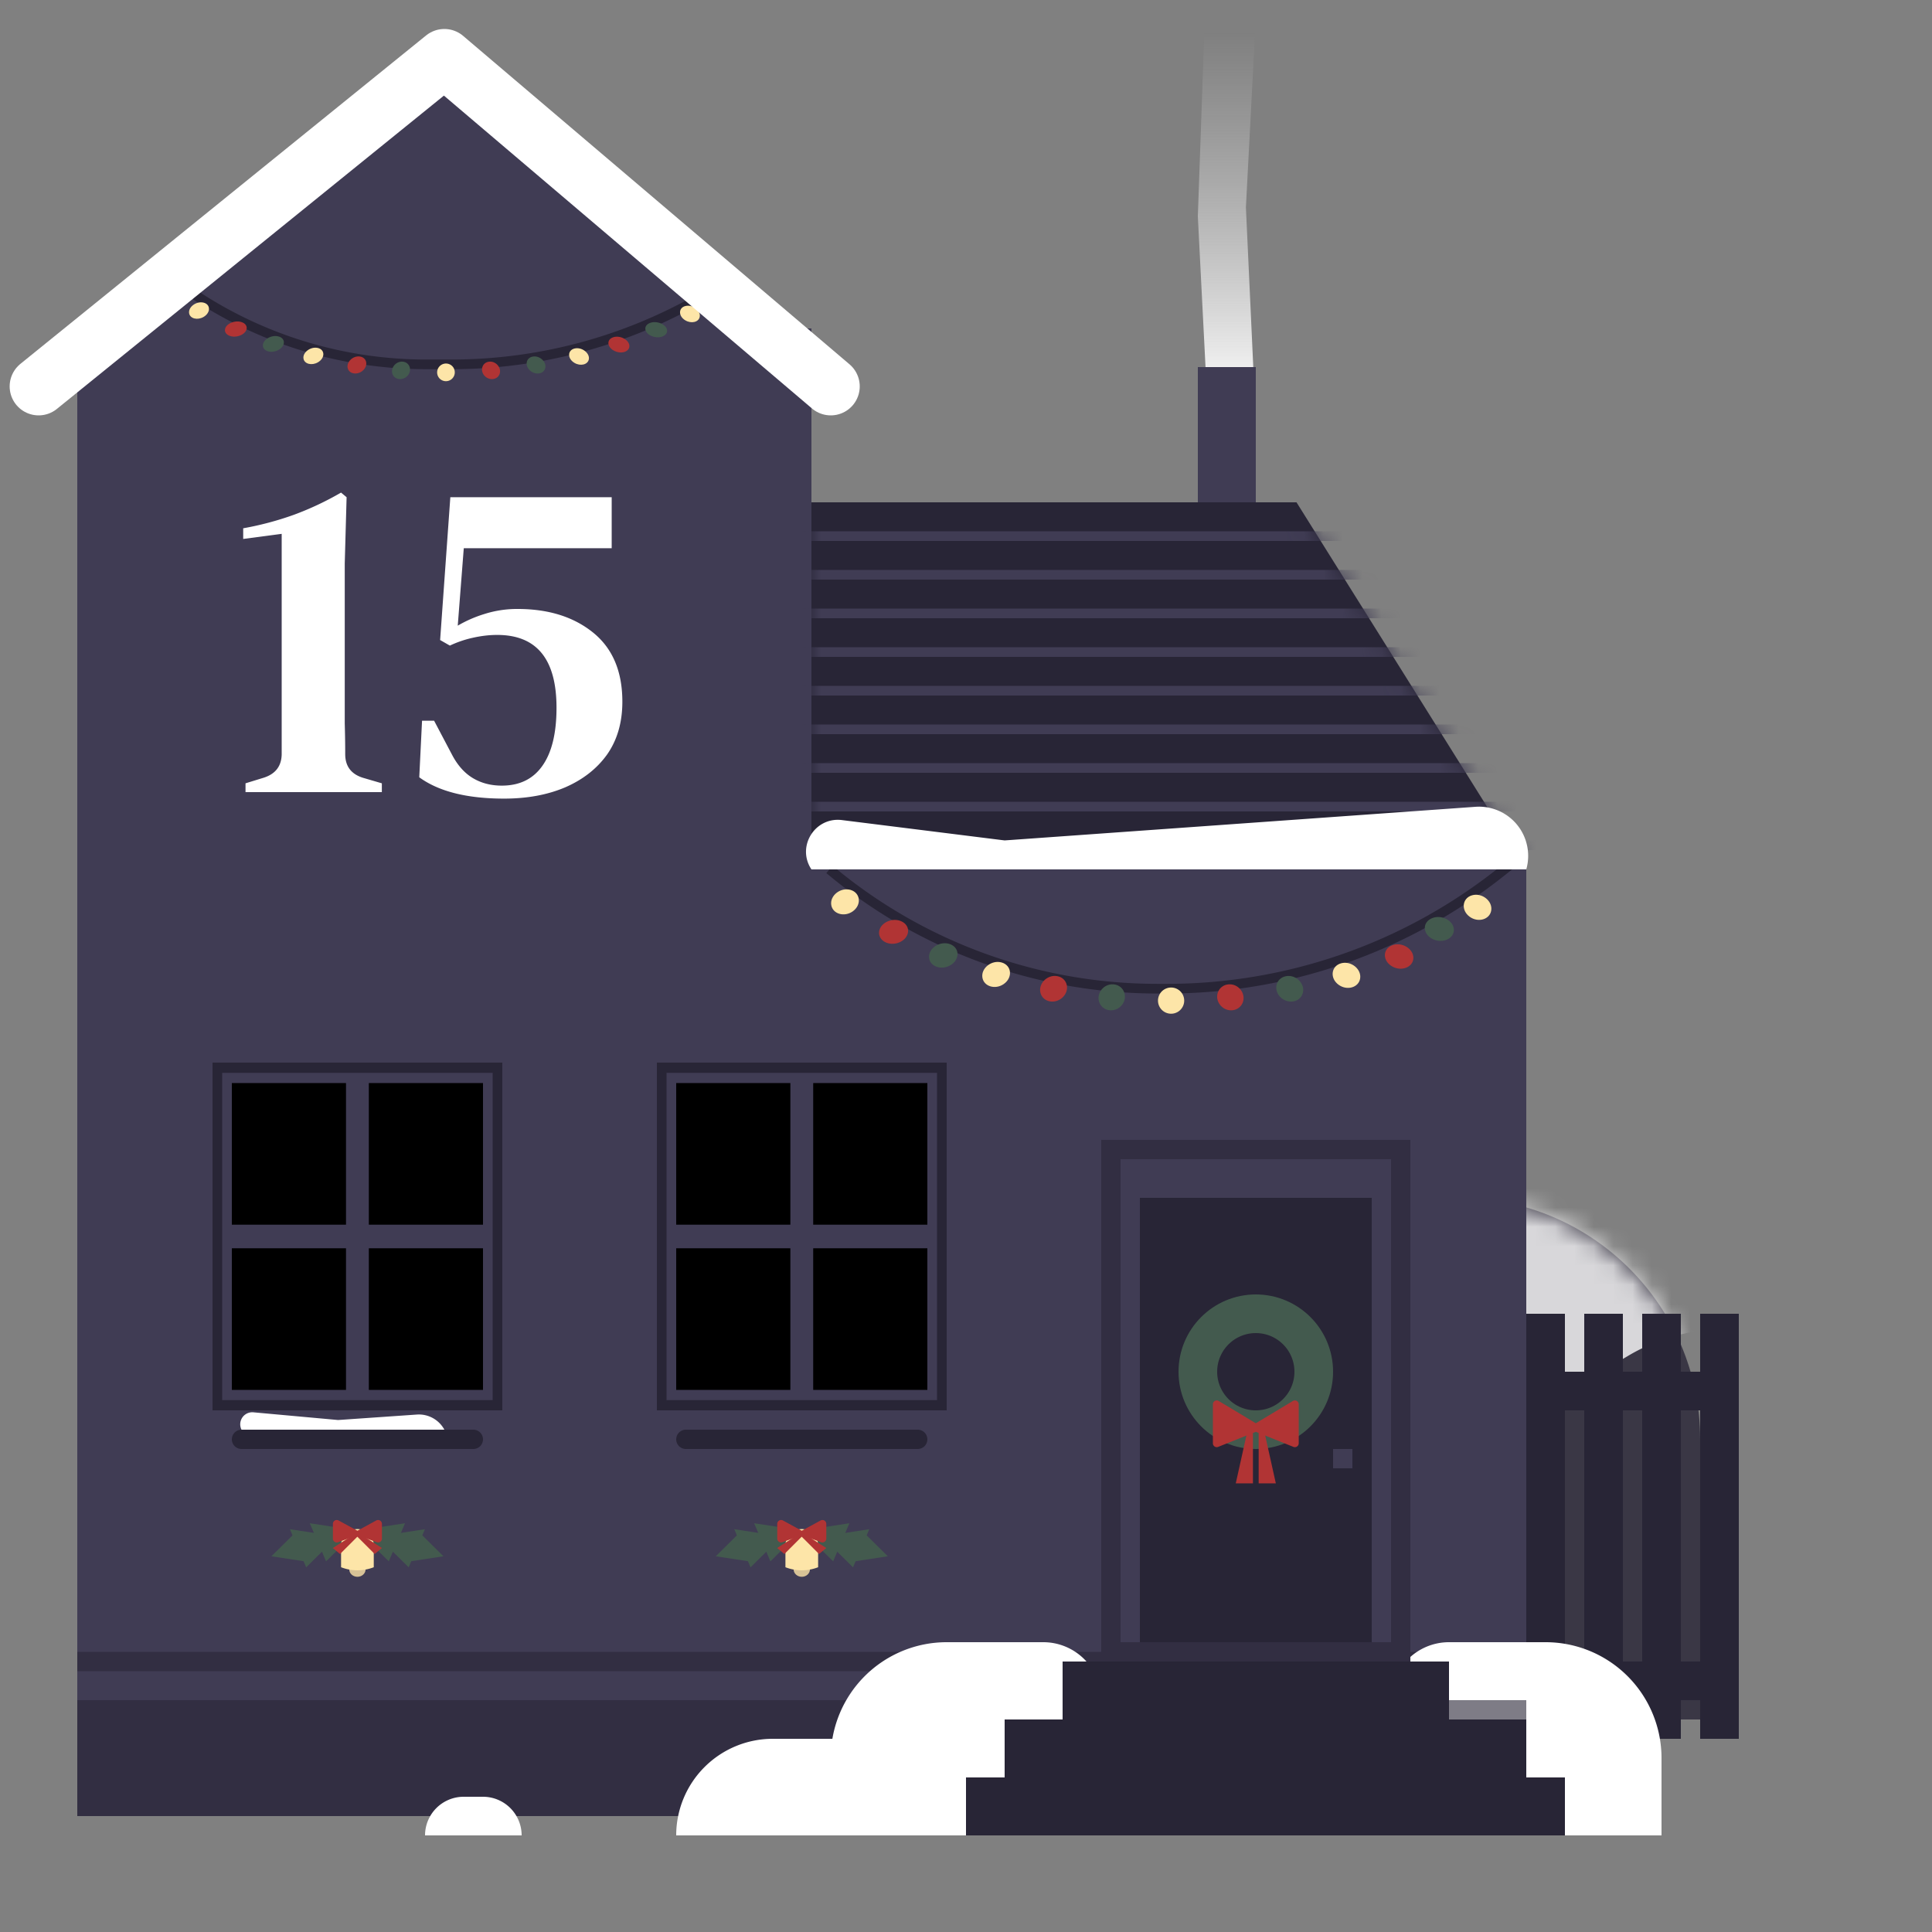 <svg xmlns="http://www.w3.org/2000/svg" xmlns:xlink="http://www.w3.org/1999/xlink" width="100" height="100" fill="none" viewBox="0 0 100 100">
    <rect x="0" y="0" width="100" height="100" fill="#808080" stroke="none"/>
    <defs>
        <path id="15reuse-0" fill="#282536" fill-opacity=".8" d="M88 74.5C88 67.596 82.404 62 75.5 62S63 67.596 63 74.5V89h25V74.5Z"/>
        <path id="15reuse-1" fill="#282536" d="M67.107 26H42v19h37L67.107 26Z"/>
    </defs>
    <g clip-path="url(#15clip0_91_1501)">
        <use xlink:href="#15reuse-0" fill-opacity=".8"/>
        <mask id="15mask0_91_1501" width="25" height="27" x="63" y="62" maskUnits="userSpaceOnUse" style="mask-type:alpha">
            <use xlink:href="#15reuse-0"/>
        </mask>
        <g mask="url(#15mask0_91_1501)">
            <path fill="#fff" d="M101.938 61H66v10.286l.316.135a19.691 19.691 0 0 0 17.912-1.217 9.846 9.846 0 0 1 7.138-1.188l10.572 2.27V61Z"/>
        </g>
        <path fill="#282536" d="M75 68h-2v22h2zM78 68h-2v22h2zM81 68h-2v22h2zM84 68h-2v22h2zM87 68h-2v22h2z"/>
        <path fill="#282536" d="M73 86v2h17v-2zM73 71v2h17v-2z"/>
        <path fill="#282536" d="M90 68h-2v22h2z"/>
        <path fill="#403C54" d="M79 45H42v49h37zM42 17H4v77h38z"/>
        <path stroke="#282536" stroke-opacity=".6" d="M4 86h75"/>
        <path fill="#403C54" d="m22.5 2 20.352 18H2.148L22.5 2Z"/>
        <path stroke="#282536" stroke-width=".5" d="m37 15-.805.46a25.893 25.893 0 0 1-12.826 3.399H22.05c-4.412 0-8.719-1.346-12.346-3.859"/>
        <path fill="#FDE5A8" d="M22.725 19.56a.458.458 0 1 0 .713-.576.458.458 0 0 0-.713.575Z"/>
        <path fill="#435A4E" d="M20.344 19.423c.14.242.49.27.717.06.296-.277.166-.732-.218-.764-.384-.031-.682.389-.499.704Z"/>
        <path fill="#B13434" d="M25.828 19.423c-.14.242-.49.27-.717.06-.296-.277-.166-.732.218-.764.384-.031.682.389.499.704ZM18.012 19.1c.1.256.46.312.727.114.338-.25.275-.7-.106-.76-.381-.06-.749.322-.621.646Z"/>
        <path fill="#435A4E" d="M28.208 19.1c-.1.256-.46.313-.728.115-.338-.25-.276-.7.105-.76.381-.06.75.321.623.645Z"/>
        <path fill="#FDE5A8" d="M15.71 18.57c.053.272.43.365.744.184.375-.217.377-.65.002-.742-.374-.092-.81.233-.746.558ZM9.79 16.222c.053.271.43.365.744.184.376-.217.377-.65.002-.742-.374-.092-.809.233-.746.558ZM30.476 18.607c-.059.27-.434.359-.742.176-.373-.221-.367-.656.008-.745.376-.088.804.244.734.57ZM36.216 16.407c-.058.27-.433.358-.742.175-.372-.22-.366-.656.01-.744.375-.089.803.244.732.569Z"/>
        <path fill="#435A4E" d="M13.607 17.884c.005.283.4.416.755.254.4-.182.45-.592.085-.715-.364-.122-.846.142-.84.46Z"/>
        <path fill="#B13434" d="M32.577 17.918c-.005.284-.4.416-.755.255-.4-.182-.45-.593-.085-.715.364-.123.845.141.84.46ZM11.646 17.048c-.043.29.365.467.756.327.415-.148.498-.534.149-.685-.35-.151-.86.05-.905.358Z"/>
        <path fill="#435A4E" d="M34.526 17.082c.043.29-.365.467-.757.328-.414-.148-.498-.535-.148-.686.35-.15.86.051.905.358Z"/>
        <path fill="#fff" d="M86 91a6 6 0 0 0-6-6h-5a3 3 0 0 0-3 3v7h14v-4Z"/>
        <path stroke="#fff" stroke-linecap="round" stroke-width="3" d="M23 3 2 20M23 3l20 17"/>
        <path fill="#282536" fill-opacity=".6" d="M79 88H4v6h75z"/>
        <path fill="url(#15paint0_linear_91_1501)" d="m62.393 0 1.304.467L65 .933l-.512 9.8L64.962 21H62.5l-.5-9.8.393-11.2Z"/>
        <path fill="#403C54" d="M65 19h-3v12h3z"/>
        <path fill="#282536" d="M11 55h15v18H11z"/>
        <path fill="#403C54" d="M11.5 55.53h14v16.94h-14V55.53Z"/>
        <path fill="currentColor" d="M12 56.059h5.909v7.33H12zM19.091 56.059H25v7.33h-5.909zM19.091 64.611H25v7.33h-5.909zM12 64.611h5.909v7.33H12z"/>
        <path fill="#282536" d="M34 55h15v18H34z"/>
        <path fill="#403C54" d="M34.5 55.53h14v16.94h-14V55.53Z"/>
        <path fill="currentColor" d="M35 56.059h5.909v7.33H35zM42.091 56.059H48v7.33h-5.909zM42.091 64.611H48v7.33h-5.909zM35 64.611h5.909v7.33H35z"/>
        <path stroke="#282536" stroke-width=".5" d="m78.5 44.5-.869.687a27.782 27.782 0 0 1-17.229 5.987H59.9A26.4 26.4 0 0 1 42.932 45"/>
        <path fill="#FDE5A8" d="M60.044 52.156a.678.678 0 1 0 1.128-.752.678.678 0 0 0-1.128.752Z"/>
        <path fill="#435A4E" d="M56.922 51.936c.204.425.795.484 1.125.112.369-.416.141-1.044-.398-1.097-.538-.054-.954.51-.727.985Z"/>
        <path fill="#B13434" d="M64.305 51.936c-.204.425-.795.484-1.125.112-.369-.416-.141-1.044.398-1.097.538-.054.954.51.727.985ZM53.865 51.427c.144.444.737.557 1.12.213.421-.379.276-1.013-.256-1.114-.53-.1-1.023.412-.864.9Z"/>
        <path fill="#435A4E" d="M67.425 51.427c-.143.444-.736.558-1.12.215-.422-.378-.277-1.013.254-1.114.53-.102 1.024.41.866.899Z"/>
        <path fill="#FDE5A8" d="M50.849 50.6c.074.461.668.639 1.107.332.471-.33.413-.959-.103-1.112-.516-.154-1.084.287-1.004.78ZM43.026 46.843c.074.461.668.639 1.108.332.47-.329.412-.958-.104-1.112-.515-.154-1.083.287-1.004.78ZM70.399 50.657c-.082.459-.676.629-1.11.317-.465-.334-.397-.965.12-1.113.518-.148 1.078.303.99.796ZM77.184 47.136c-.082.46-.676.63-1.11.318-.465-.335-.397-.966.12-1.114.518-.147 1.078.303.99.796Z"/>
        <path fill="#435A4E" d="M48.087 49.53c.006.47.599.712 1.086.443.506-.279.52-.894.024-1.096-.495-.201-1.118.164-1.11.652Z"/>
        <path fill="#B13434" d="M73.156 49.585c-.007.47-.599.712-1.087.443-.506-.279-.52-.893-.024-1.095.495-.202 1.118.163 1.111.652ZM45.503 48.22c-.058.475.526.782 1.054.554.53-.23.605-.824.135-1.07-.47-.246-1.13.041-1.19.517Z"/>
        <path fill="#435A4E" d="M75.249 48.07c.058.475-.527.782-1.055.554-.53-.23-.605-.824-.135-1.07.47-.246 1.131.041 1.19.517Z"/>
        <use xlink:href="#15reuse-1"/>
        <mask id="15mask1_91_1501" width="37" height="19" x="42" y="26" maskUnits="userSpaceOnUse" style="mask-type:alpha">
            <use xlink:href="#15reuse-1"/>
        </mask>
        <g stroke="#403C54" stroke-width=".5" mask="url(#15mask1_91_1501)">
            <path d="M39 43.75h70M39 41.75h70M39 39.75h70M39 37.75h70M39 35.75h70M39 33.75h70M39 31.75h70M39 29.75h70M39 27.75h70"/>
        </g>
        <path fill="#fff" d="M12.708 41v-.456l.936-.288c.608-.192.92-.592.936-1.2V27.632l-1.992.264v-.552c.896-.16 1.768-.392 2.616-.696a15.6 15.6 0 0 0 2.448-1.152l.288.24-.096 3.432v8.28c.016.544.024 1.072.024 1.584 0 .624.304 1.032.912 1.224l.984.288V41h-7.056Zm13.385.336c-1.92 0-3.384-.368-4.392-1.104l.144-2.928h.624l.936 1.776c.288.544.648.944 1.08 1.2.432.256.928.384 1.488.384.912 0 1.608-.336 2.088-1.008.496-.688.744-1.696.744-3.024 0-2.512-1.024-3.768-3.072-3.768-.4 0-.816.048-1.248.144a5.574 5.574 0 0 0-1.2.408l-.504-.288.528-7.392h8.352v2.64h-7.656l-.312 4.008a6.476 6.476 0 0 1 1.368-.6 5.58 5.58 0 0 1 1.728-.264c1.6 0 2.904.408 3.912 1.224 1.008.816 1.512 2.008 1.512 3.576 0 1.072-.264 1.984-.792 2.736-.528.736-1.256 1.304-2.184 1.704-.912.384-1.96.576-3.144.576ZM43 91a6 6 0 0 1 6-6h5a3 3 0 0 1 3 3v7H43v-4Z"/>
        <path fill="#fff" d="M35 95a5 5 0 0 1 5-5h6a3 3 0 0 1 3 3v2H35ZM22 95a2 2 0 0 1 2-2h1a2 2 0 0 1 2 2h-5Z"/>
        <path fill="#282536" d="M71 62H59v24h12z"/>
        <path stroke="#322E42" d="M72.5 59.5h-15v26h15z"/>
        <path fill="#282536" d="M75 86H55v3h20zM79 89H52v3h27zM81 92H50v3h31z"/>
        <path stroke="#282536" stroke-linecap="round" d="M47.5 74.5h-12M24.5 74.5h-12"/>
        <path fill="#fff" d="M23 74a1.498 1.498 0 0 0-1.422-.783L17.5 73.5l-4.387-.399A.623.623 0 0 0 12.5 74H23Z"/>
        <circle r="3" stroke="#435A4E" stroke-width="2" transform="matrix(-1 0 0 1 65 71)"/>
        <path fill="#B13434" d="M67.222 72.687a.2.2 0 0 0-.303-.172L65 73.667l-1.918-1.152a.2.2 0 0 0-.303.172v2.018a.2.2 0 0 0 .274.185L65 74.111l1.948.78a.2.2 0 0 0 .274-.186v-2.018Z"/>
        <path fill="#B13434" d="M64.852 74.111h-.296l-.593 2.667h.889V74.11ZM65.148 74.111h.296l.593 2.667h-.889V74.11Z"/>
        <path fill="#403C54" d="M70 75v1h-1v-1z"/>
        <path fill="#fff" d="M42 45c-.784-1.175.176-2.728 1.578-2.553L52 43.5l24.37-1.74A2.547 2.547 0 0 1 79 45H42Z"/>
        <path fill="#435A4E" d="m18.509 79.218 1.614 1.597.841-1.972-2.455.374Z"/>
        <path fill="#435A4E" d="m19.538 79.527 1.614 1.597.842-1.972-2.456.375Z"/>
        <path fill="#435A4E" d="m22.953 80.553-1.948.297.668-1.564 1.28 1.267ZM18.491 79.218l-1.614 1.597-.842-1.972 2.456.374Z"/>
        <path fill="#435A4E" d="m17.462 79.527-1.614 1.597-.842-1.972 2.456.375Z"/>
        <path fill="#435A4E" d="m14.047 80.553 1.947.297-.667-1.564-1.28 1.267Z"/>
        <ellipse fill="#FDE5A8" fill-opacity=".8" rx=".423" ry=".385" transform="matrix(1 0 0 -1 18.5 81.23)"/>
        <path fill="#FDE5A8" d="M17.654 79.99a.846.846 0 1 1 1.692 0v1.13a2.33 2.33 0 0 1-1.692 0v-1.13Z"/>
        <path fill="#B13434" d="M17.23 78.875a.2.2 0 0 1 .296-.175l.974.53.973-.53a.2.2 0 0 1 .296.175v.762a.2.2 0 0 1-.268.188l-1.001-.364-1.001.364a.2.2 0 0 1-.268-.188v-.762Z"/>
        <path fill="#B13434" d="m18.625 79.411-.125-.103-1.275.817.375.31 1.025-1.024Z"/>
        <path fill="#B13434" d="m18.368 79.411.126-.103 1.275.817-.376.31-1.025-1.024Z"/>
        <path fill="#435A4E" d="m41.509 79.218 1.614 1.597.841-1.972-2.455.375Z"/>
        <path fill="#435A4E" d="m42.538 79.527 1.614 1.597.842-1.972-2.456.375Z"/>
        <path fill="#435A4E" d="m45.953 80.553-1.948.297.668-1.564 1.28 1.267ZM41.491 79.218l-1.614 1.597-.842-1.972 2.456.374Z"/>
        <path fill="#435A4E" d="m40.462 79.527-1.614 1.597-.842-1.972 2.456.375Z"/>
        <path fill="#435A4E" d="m37.047 80.553 1.947.297-.667-1.564-1.28 1.267Z"/>
        <ellipse fill="#FDE5A8" fill-opacity=".8" rx=".423" ry=".385" transform="matrix(1 0 0 -1 41.5 81.23)"/>
        <path fill="#FDE5A8" d="M40.654 79.99a.846.846 0 1 1 1.692 0v1.13a2.33 2.33 0 0 1-1.692 0v-1.13Z"/>
        <path fill="#B13434" d="M40.23 78.875a.2.2 0 0 1 .296-.175l.974.53.973-.53a.2.2 0 0 1 .296.175v.762a.2.2 0 0 1-.268.188l-1.001-.364-1.001.364a.2.2 0 0 1-.269-.188v-.762Z"/>
        <path fill="#B13434" d="m41.625 79.411-.125-.103-1.275.817.375.31 1.025-1.024Z"/>
        <path fill="#B13434" d="m41.368 79.411.126-.103 1.275.817-.376.31-1.025-1.024Z"/>
    </g>
    <defs>
        <linearGradient id="15paint0_linear_91_1501" x1="63.585" x2="63.585" y1="0" y2="21" gradientUnits="userSpaceOnUse">
            <stop offset=".081" stop-color="#D9D9D9" stop-opacity="0"/>
            <stop offset="1" stop-color="#fff"/>
        </linearGradient>
        <clipPath id="15clip0_91_1501">
            <path fill="#fff" d="M100 0H0v100h100z"/>
        </clipPath>
    </defs>
</svg>